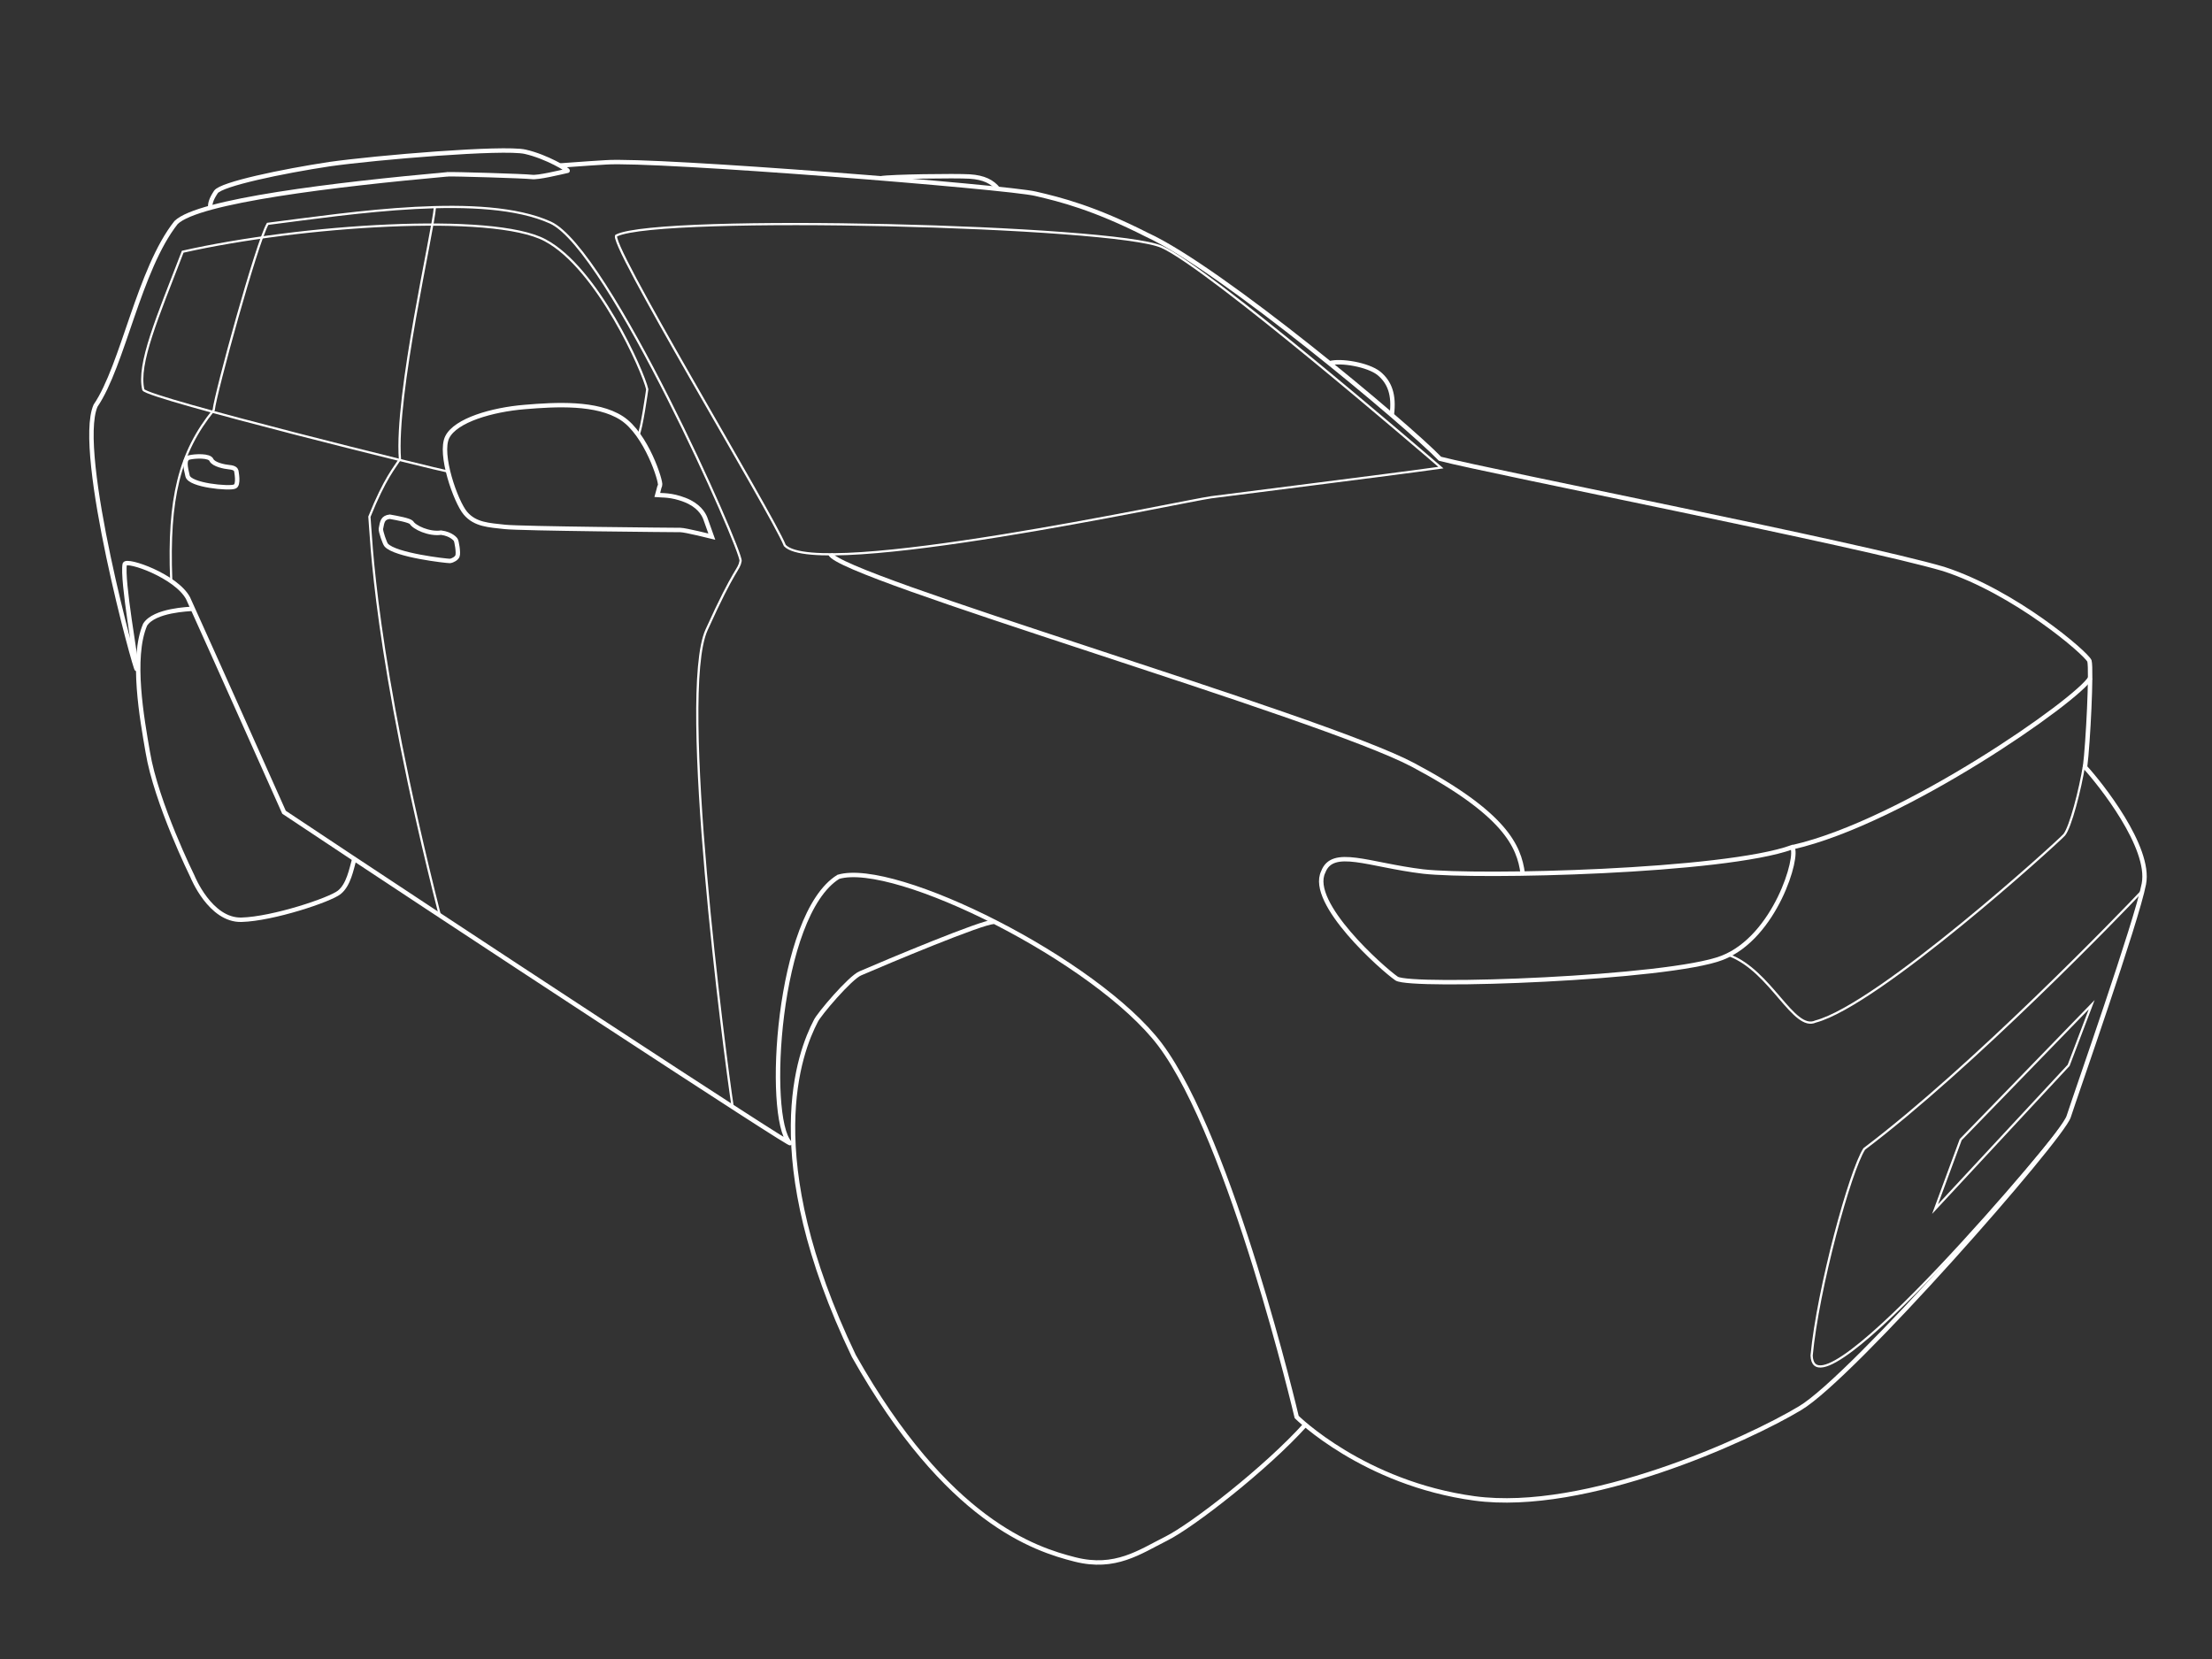 <svg version="1.1" id="Calque_1" xmlns="http://www.w3.org/2000/svg" x="0" y="0" viewBox="0 0 500 375" style="enable-background:new 0 0 500 375" xml:space="preserve"><rect x="0" y="0" width="500" height="375" fill="#333333" stroke="none"/><g id="Calque_2_00000110455256398871394270000017111246539998867857_"><path fill = "none" stroke="#fff" stroke-miterlimit="10" d="M373.3 37.4c-5.5-.4-8.3-.6-10.2-.7-11.1-.8-91.2 5.6-97.2 7.1-5.6 1.3-13.2 3.2-25.2 9.3-16.6 7.6-58.8 42.9-66.2 50.6-12.1 3.1-95.1 19.4-113.8 24.9-16.1 5.2-32.2 19-33 20.8-.5 2.1.3 18.5 1 24-3.4 3.7-14.9 18.1-13.3 26.4 1.6 8.4 15.4 47.6 17 52.6 1.6 5 48.9 58.9 60.7 65.9 11.8 7.1 48.4 23.8 73.6 20.4 25.1-3.4 40.2-18.4 40.2-18.4s14.7-62.6 30.9-84.2c14.4-19 59.9-41.7 72.7-37.9 13.9 8.6 16.4 54.4 11 60.1-3.3 2.8 78.6-50.9 114.3-74.7.9-2 16.2-36.3 21.7-48.4 2.7-5 13.8-8.9 14.3-7.7.7 3.5-2.7 22.3-2.7 23.7s13.9-49 9.3-59.5c-6.2-9.1-9.8-30.8-18.2-41.4-5-4.9-35.9-8.6-61.4-10.9" transform="matrix(-1 0 0 1 500 0)"/><path fill = "none" stroke="#fff" stroke-miterlimit="10" d="M94.9 191.5c-1.6 1.9 3.8 20.3 15.8 25s70.3 6.8 73.6 4.7c3.2-2.2 20-17.1 16.6-24.1-2.1-5.6-10.2-1.6-22.6-.1-12.5 1.4-68 .1-83.4-5.5zm90.5-97.7c-.6-4.6.5-7.4 2.9-9.4 2.5-2 8.7-3 11.1-2.3m75-39.4c1.3-1.6 3.2-2.6 6.4-2.8 3.2-.2 18 0 20.1.4m98-.9c-1.1-.1-17.7.4-19.1.6s-6.3-1-8.1-1.4c-.3-.1 4.7-3.2 9.6-4.3s33.6 1.3 44.2 2.8c10.6 1.6 24.5 4.5 25.7 6.3s1.3 2.7 1.3 3.5m-113.4 74.4s6-1.5 7.1-1.5 36.1-.3 39.7-.7 6.7-.5 8.9-3.1 6-13.4 4.1-17.2-10.1-6.2-17.5-6.8c-7.1-.6-16.3-1.1-21.9 2.5s-9 14.4-8.7 15.2c.2.3.5 1.9.6 2.2-1.1.1-3.1-.1-6.2 1.1s-4.2 3.1-4.6 4.1c-.4 1.1-1.5 4.2-1.5 4.2zm57.9.7c-.2.2-.7 3-.4 3.7.2.5 1 1 1.7 1.1.8 0 12.4-1.3 14.4-3.6.3-.3 1.3-3.1 1.2-3.7-.3-1.6-.4-2.5-2-2.7-1.7.3-4.4.8-4.9 1.3-.6 1.1-4 2.7-6.7 2.3-2.4.3-3.3 1.6-3.3 1.6zm49.6-15.6c0 .1-.7 3.3.4 3.6 1.3.5 10.1-.3 10.6-2.4s.9-3.9-.4-4.2c-1.2-.3-4.6-.5-5 .6-.5 1-2.9 1.5-4 1.6-1.2.1-1.5.5-1.6.8zM27.5 153.2c2.7 4.9 42.2 32.6 67.3 38.3" transform="matrix(-1 0 0 1 500 0)"/><path fill = "none" stroke="#fff" stroke-miterlimit="10" d="M155.8 197.5c.8-6.3 4.1-13.6 24.8-24.6s130-42.6 131.7-47.7M204.9 322c8.8 9.8 25.5 22.8 31.5 25.8s11.5 7 20.6 4.7 28.9-8.6 50-46c21.6-45.1 12.2-68.8 8.6-75.7-.6-1.4-7.8-9.9-10.1-10.8-6-2.6-27.7-11.7-30.1-11.6m144.5-14.3c.7 2.5 1.3 5.9 3.4 7.6 2.1 1.7 15 6 22.1 6.2s11.1-9.8 11.1-9.8 8.2-16.6 10.1-28.1c1.3-7.5 3.8-21.3.6-28.8-2.1-3.3-9.9-3.5-10.8-3.6" transform="matrix(-1 0 0 1 500 0)"/><path fill = "none" stroke="#fff" stroke-miterlimit="10" stroke-width = ".5" d="M174.3 105.7c4.3-3.7 52.4-45.1 63.1-49.9 10.7-4.8 113.2-7.4 123.2-2.6 3-.1-35.1 62.8-38 70.1-7.4 7.9-90.4-10.1-96.4-10.9-6-.8-39.8-5-51.9-6.7zM15.9 201.5c4.4 4.7 38.3 39.8 62.7 58.2 3.2 4.9 10.5 31.7 11.9 46.7-.6 16-56.7-50.7-57.7-53.3" transform="matrix(-1 0 0 1 500 0)"/><path fill = "none" stroke="#fff" stroke-miterlimit="10" stroke-width = ".5" d="m27.2 227.1 29.6 30.5 5.8 15.7-30.2-32.5zM355.7 98.3c-.7-1-2-10.3-2-10.3.9-4 11.2-27.4 23.1-33.7 11.8-6.3 55.3-3.4 81.9 2.6 5.7 14.8 10.3 25.4 8.9 31.2-.9 1.9-67.4 18.3-68.9 18.5M28.9 172.9c.9 5.6 3.1 14.1 4.5 15.8 1.4 1.6 41.9 38.4 56.2 42.2 5 2.3 10.1-11.5 19.6-15" transform="matrix(-1 0 0 1 500 0)"/><path fill = "none" stroke="#fff" stroke-miterlimit="10" stroke-width = ".5" d="M334.4 250.1c1.8-11.7 12.4-93.3 5.9-107.7s-7.3-13.4-7.7-15.6c-.4-2.2 29.8-70.5 43-76.5 15.1-6.8 45-2.1 63.9.3 2.5 4.3 11.8 38.3 12.2 42.1 7.8 9.6 10.3 20.1 9.6 38.3" transform="matrix(-1 0 0 1 500 0)"/><path fill = "none" stroke="#fff" stroke-miterlimit="10" stroke-width = ".5" d="M401.7 46.9c.4 5.4 9 42.3 7.9 56.9 1.2 1.9 3.4 4.3 6.9 13-.4 3.9-.9 30.8-15.9 90" transform="matrix(-1 0 0 1 500 0)"/></g></svg>
